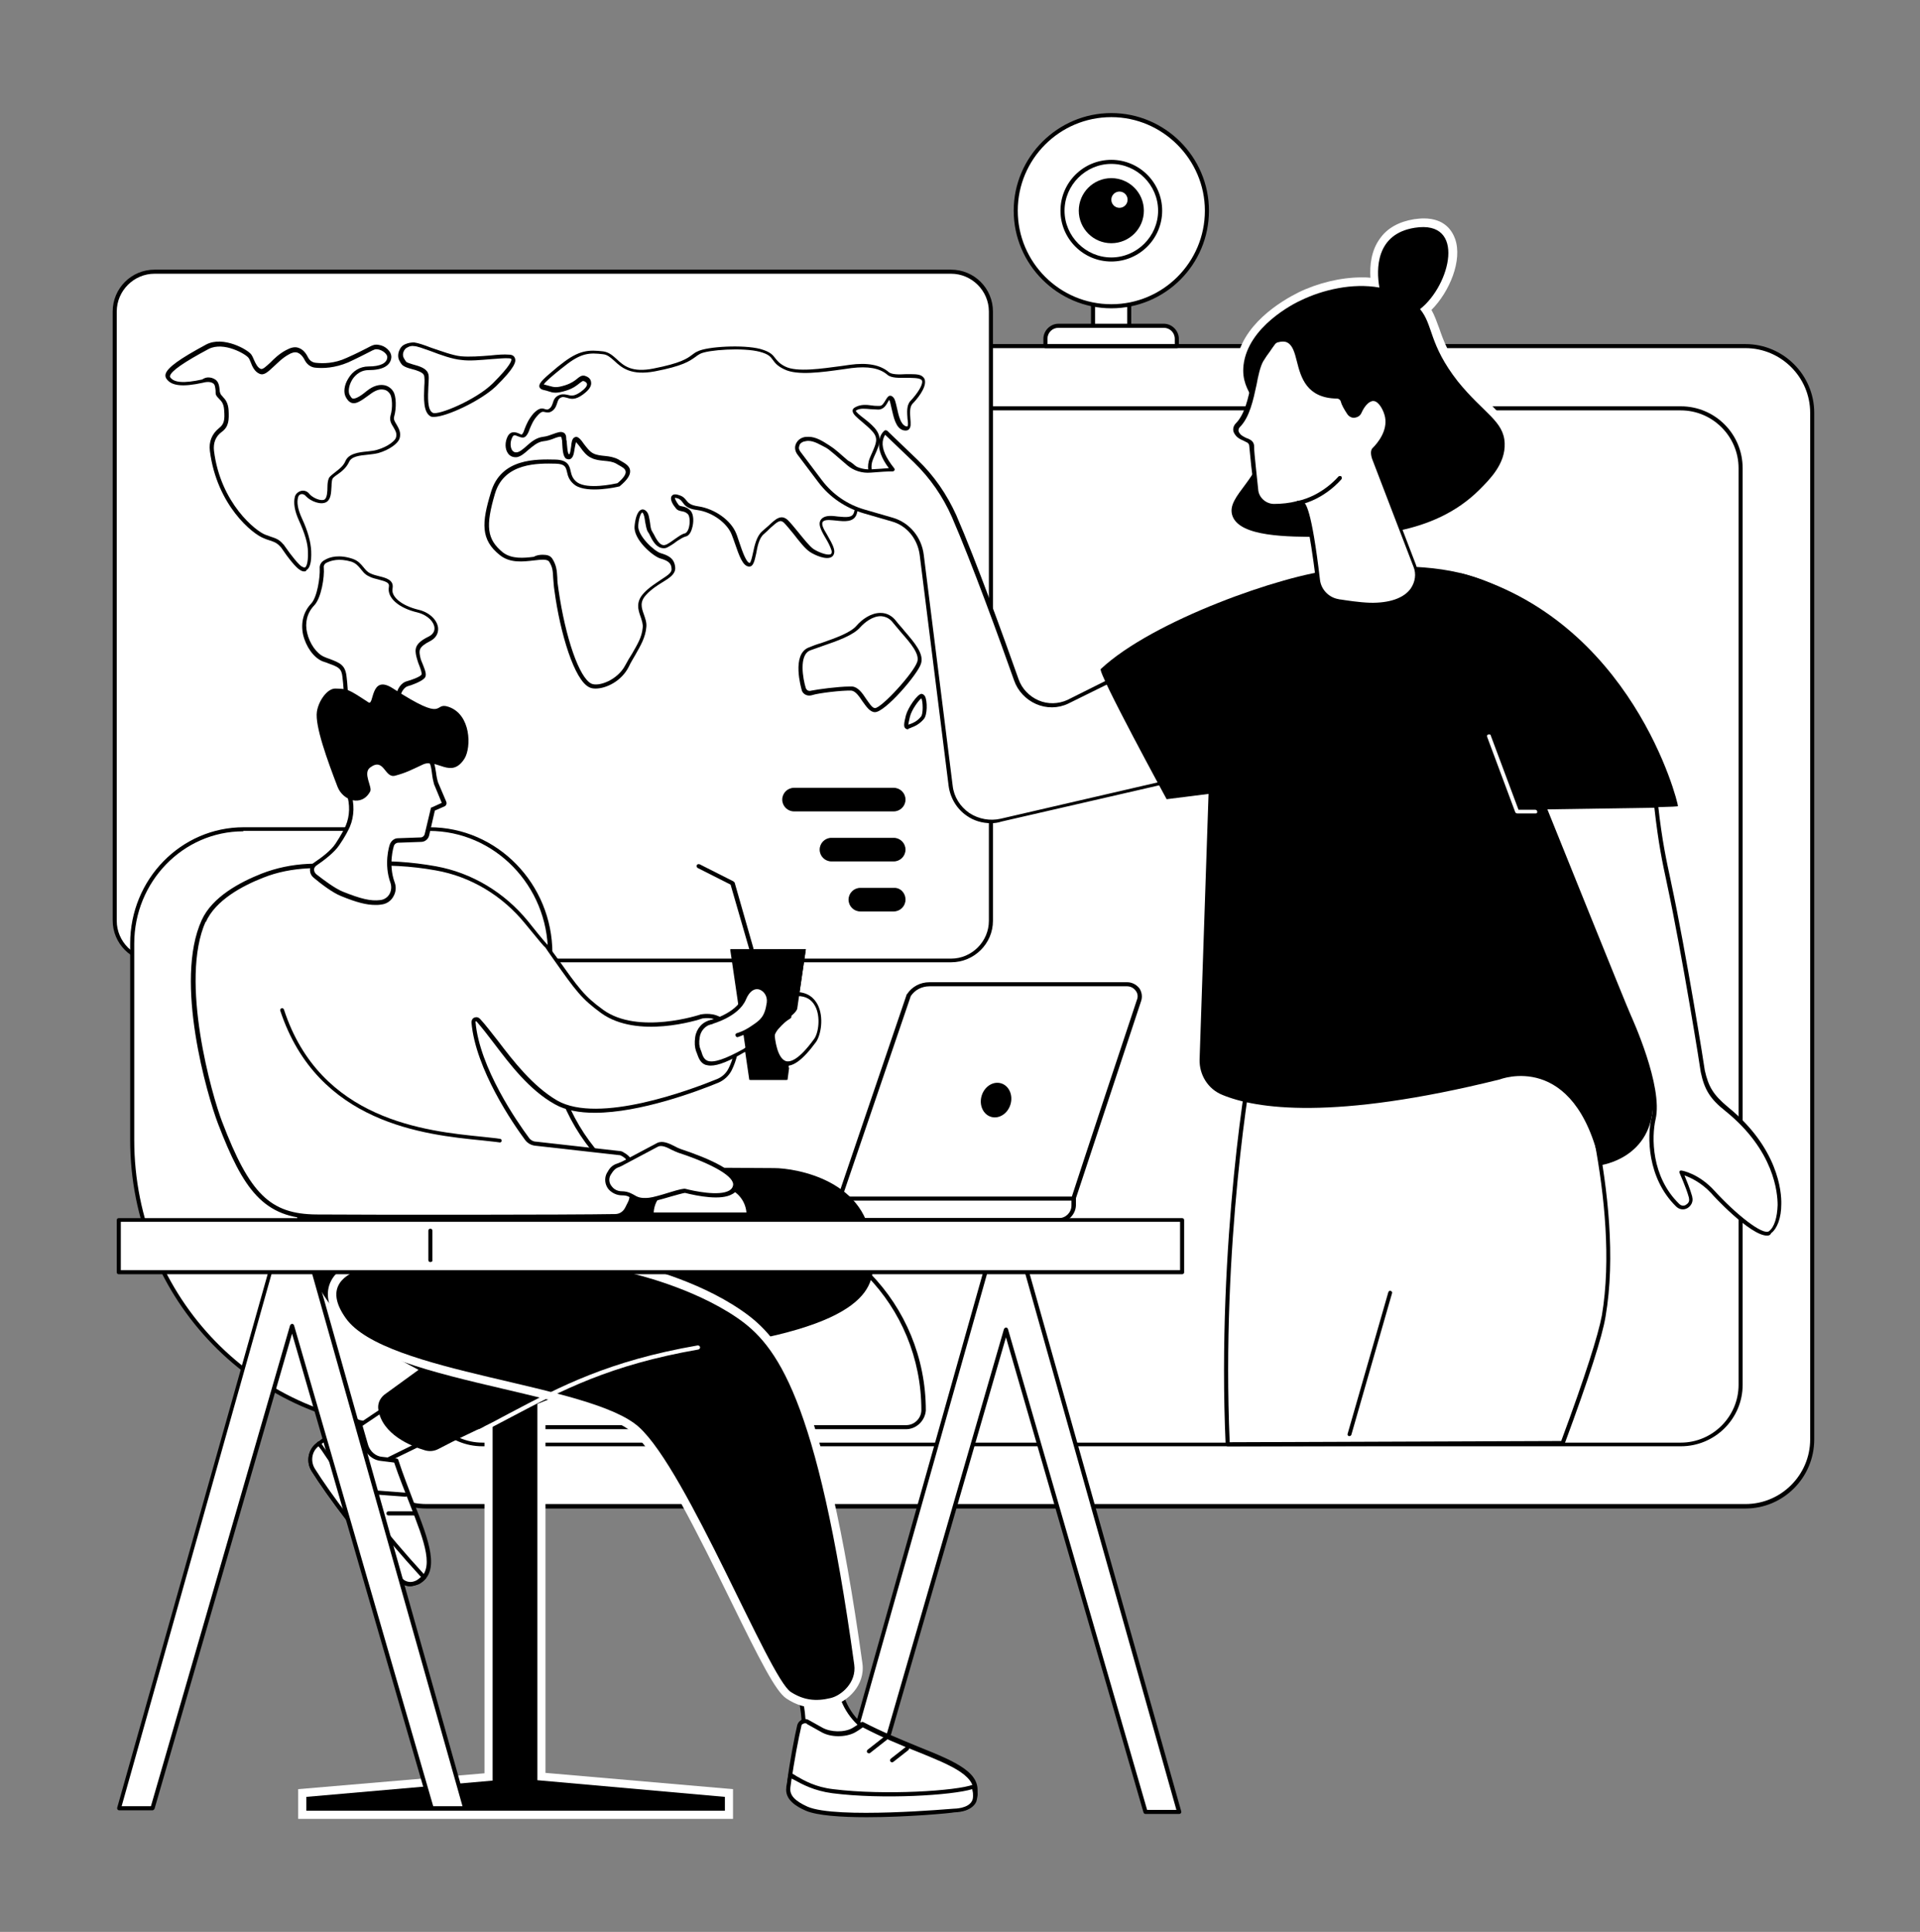 <svg xmlns="http://www.w3.org/2000/svg" xmlns:xlink="http://www.w3.org/1999/xlink" id="Layer_1" x="0px" y="0px" viewBox="0 0 472 475" style="enable-background:new 0 0 472 475;" xml:space="preserve"><rect x="0" y="0" width="472" height="475" fill="#808080" stroke="none"/><style type="text/css">	.st0{fill:#FFFFFF;}</style><g>	<g>		<g>			<path class="st0" d="M429.1,370.4H104.8c-9.1,0-16.4-7.4-16.4-16.4V101.5c0-9.1,7.4-16.4,16.4-16.4h324.3    c9.1,0,16.4,7.4,16.4,16.4v252.4C445.5,363,438.1,370.4,429.1,370.4z"></path>			<path d="M429.1,370.9H104.8c-9.3,0-16.9-7.6-16.9-16.9V101.5c0-9.3,7.6-16.9,16.9-16.9h324.3c9.3,0,16.9,7.6,16.9,16.9v252.4    C446,363.3,438.4,370.9,429.1,370.9z M104.8,85.6c-8.8,0-15.9,7.2-15.9,15.9v252.4c0,8.8,7.2,15.9,15.9,15.9h324.3    c8.8,0,15.9-7.2,15.9-15.9V101.5c0-8.8-7.2-15.9-15.9-15.9H104.8z"></path>		</g>		<path d="M413.2,355.6H118.6c-8.4,0-15.2-6.8-15.2-15.2V115.1c0-8.4,6.8-15.2,15.2-15.2h294.6c8.4,0,15.2,6.8,15.2,15.2v225.4   C428.4,348.8,421.6,355.6,413.2,355.6z M118.6,100.9c-7.8,0-14.2,6.4-14.2,14.2v225.4c0,7.8,6.4,14.2,14.2,14.2h294.6   c7.8,0,14.2-6.4,14.2-14.2V115.1c0-7.8-6.4-14.2-14.2-14.2H118.6z"></path>	</g>	<g>		<g>			<path class="st0" d="M233.8,236.1H38c-5.4,0-9.8-4.4-9.8-9.8V76.6c0-5.4,4.4-9.8,9.8-9.8h195.8c5.4,0,9.8,4.4,9.8,9.8v149.8    C243.6,231.8,239.2,236.1,233.8,236.1z"></path>			<path d="M233.8,236.6H38c-5.7,0-10.3-4.6-10.3-10.3V76.6c0-5.7,4.6-10.3,10.3-10.3h195.8c5.7,0,10.3,4.6,10.3,10.3v149.8    C244.1,232,239.5,236.6,233.8,236.6z M38,67.3c-5.1,0-9.3,4.2-9.3,9.3v149.8c0,5.1,4.2,9.3,9.3,9.3h195.8c5.1,0,9.3-4.2,9.3-9.3    V76.6c0-5.1-4.2-9.3-9.3-9.3H38z"></path>		</g>		<g>			<g>				<path d="M222.6,221.2c0,1.6-1.3,2.9-2.9,2.9h-8.2c-1.6,0-2.9-1.3-2.9-2.9c0-1.6,1.3-2.9,2.9-2.9h8.2     C221.3,218.2,222.6,219.5,222.6,221.2z"></path>				<path d="M222.6,208.9c0,1.6-1.3,2.9-2.9,2.9h-15.3c-1.6,0-2.9-1.3-2.9-2.9c0-1.6,1.3-2.9,2.9-2.9h15.3     C221.3,206,222.6,207.3,222.6,208.9z"></path>				<path d="M222.6,196.6c0,1.6-1.3,2.9-2.9,2.9h-24.5c-1.6,0-2.9-1.3-2.9-2.9s1.3-2.9,2.9-2.9h24.5     C221.3,193.7,222.6,195,222.6,196.6z"></path>			</g>		</g>		<g>			<path d="M93.1,194.1c-0.8,0-1.6-0.5-2.1-0.9c-1.3-1.2-3.6-6.1-4.7-9.1c-0.9-2.3-1.4-9.5-1.8-14.2c-0.1-1.4-0.2-2.6-0.3-3.3    c-0.2-2.3-1-2.6-3.5-3.5c-0.4-0.2-0.9-0.3-1.4-0.5c-2.2-0.9-4.1-3.6-4.8-6.6c-0.6-2.9,0.1-5.6,2-7.6c1.5-1.6,2.2-6.5,2.1-8.6    c-0.1-0.9,0.4-1.7,1.2-2.1c1.3-0.8,3.6-1.4,6.9-0.3c1.4,0.5,2,1.3,2.6,2c0.5,0.6,0.9,1.2,1.8,1.6c0.6,0.3,1.4,0.5,2.2,0.7    c1.6,0.4,3.6,0.9,3.2,3c-0.4,2,2.2,4.2,6.3,5.2c2.7,0.6,4.7,2.5,4.9,4.5c0.1,1.4-0.6,2.5-1.9,3.2c-3,1.5-2.8,2.4-2.5,3.9    c0.1,0.6,0.4,1.3,0.7,2c0.5,1.3,1,2.5,0.4,3.2c-0.8,0.9-3.3,1.8-4.1,2c-0.8,0.2-1.8,1.3-2,3.2c-0.2,2.2-3.4,7.8-5.3,10.3    c-1.6,2-0.9,3.6,0.7,7.1l0.4,0.9c0.8,1.9,0.8,3.2,0,3.8C93.7,194,93.4,194.1,93.1,194.1z M80.2,138.4c-0.4,0.2-0.7,0.7-0.6,1.2    c0.2,2.2-0.6,7.5-2.4,9.3c-1.7,1.8-2.3,4.2-1.7,6.7c0.6,2.6,2.3,5.1,4.2,5.9c0.5,0.2,0.9,0.4,1.3,0.5c2.6,1,3.9,1.5,4.2,4.4    c0.1,0.7,0.2,1.9,0.3,3.4c0.4,4.4,1,11.8,1.8,14c1.2,3.1,3.4,7.7,4.5,8.7c0.6,0.6,1.4,0.8,1.7,0.6c0.2-0.1,0.3-0.8-0.4-2.6    l-0.4-0.9c-1.6-3.7-2.4-5.7-0.5-8.2c2-2.5,4.9-7.9,5.1-9.8c0.2-2.4,1.5-3.8,2.7-4.1c1.1-0.3,3.1-1,3.6-1.6    c0.2-0.3-0.2-1.4-0.5-2.2c-0.3-0.7-0.5-1.4-0.7-2.1c-0.5-2-0.5-3.4,3-5.1c1-0.5,1.5-1.3,1.4-2.2c-0.1-1.3-1.5-3-4.1-3.7    c-4.8-1.1-7.6-3.7-7.1-6.3c0.2-1-0.6-1.3-2.5-1.8c-0.8-0.2-1.7-0.4-2.4-0.8c-1.1-0.5-1.6-1.3-2.1-1.9c-0.6-0.7-1.1-1.3-2.2-1.7    C83.3,137.2,81.4,137.8,80.2,138.4z"></path>			<path d="M74.8,140.5c-0.3,0-0.7-0.1-1.1-0.4c-0.9-0.5-2.8-2.8-4.6-5.5c0,0-0.1-0.1-0.1-0.1c-0.9-1-1.4-1.2-2.9-1.7    c-0.3-0.1-0.7-0.2-1.1-0.4c-2.9-1-11.7-8.2-13.4-21.5c-0.3-2.3,0.5-4.2,2.2-5.6c1.3-1,1.5-2,1.3-4.5c-0.1-1.5-0.6-2.1-1.2-2.7    c-0.3-0.3-0.6-0.6-0.8-1C53,96.9,53,96.4,53,96c-0.1-0.7-0.1-1.5-0.7-1.8c-0.5-0.3-1.3-0.4-2.4-0.1c-5,1.1-7.8,0.8-9-1    c-0.2-0.3-0.3-0.7-0.2-1.1c0.4-1.6,3.5-3.8,10-7.3c4.2-2.2,10.3,1.3,11.1,2.5c0.2,0.3,0.4,0.7,0.6,1.2c0.4,0.9,0.9,2,1.7,2.3    c0.5,0.2,1.3-0.6,2.3-1.5c1-1,2.2-2.2,3.9-3.1c1.1-0.6,2.1-0.9,3-0.6c1.3,0.4,2,1.5,2.5,2.5c0.4,0.7,1,1.1,1.8,1.2    c1.8,0.2,4.6,0.2,7.6-1.2c2.5-1.1,4-1.9,5-2.4c1.3-0.7,1.9-1,2.9-0.8c1.6,0.2,3.2,1.6,3.1,3.1c-0.2,2-2.1,3.1-5.6,3.1    c-2.4,0-3.7,1.8-4.1,2.5c-0.8,1.4-0.9,2.8-0.6,3.5c0.4,0.7,0.6,1,0.9,1c0.7,0.1,2.1-0.8,3.4-1.9c1.5-1.2,2.9-1.6,4.2-1.4    c1.3,0.2,2.1,1.2,2.3,1.6c0.7,1.1,0.8,4,0.2,6.1c0,0,0,0,0,0c-0.2,0.7,0.1,1.2,0.6,2c0.5,0.9,1.2,2,0.7,3.5    c-0.4,1.1-2.4,2.7-5.2,3.5c-0.8,0.2-1.7,0.3-2.6,0.4c-2,0.2-4,0.4-4.6,1.8c-0.7,1.5-1.9,2.4-2.9,3.1c-0.6,0.4-1.1,0.8-1.2,1.1    c-0.1,0.3-0.2,1-0.2,1.7c-0.1,1.5-0.1,3.2-1.2,3.9c-1.4,0.9-4-0.2-5.1-1.4c-0.3-0.4-0.8-0.6-1.2-0.5c-0.3,0.1-0.6,0.3-0.7,0.7    c-0.4,1.3-0.1,3,0.9,5.2c1.5,3.2,2.2,5.9,2.3,8.1c0.1,2.7-0.3,4.2-1.2,4.7C75.3,140.4,75.1,140.5,74.8,140.5z M51.2,92.8    c0.7,0,1.2,0.2,1.7,0.5c0.9,0.6,1,1.7,1.1,2.6c0,0.4,0.1,0.7,0.2,0.9c0.1,0.3,0.4,0.5,0.6,0.8c0.6,0.6,1.3,1.5,1.4,3.3    c0.1,2.3,0.1,4-1.7,5.3c-1.5,1.1-2.1,2.7-1.9,4.6c1.6,13,10.4,19.9,12.7,20.7c0.4,0.1,0.8,0.3,1.1,0.4c1.5,0.5,2.2,0.7,3.3,2    c0.1,0,0.1,0.1,0.1,0.1c2,2.9,3.7,4.9,4.4,5.3c0.4,0.2,0.6,0.3,0.8,0.2c0.2-0.1,0.8-0.8,0.7-3.8c0-2.1-0.8-4.6-2.2-7.7    c-1.1-2.4-1.4-4.4-1-5.9c0.2-0.7,0.8-1.2,1.5-1.4c0.8-0.2,1.6,0.1,2.1,0.8c0.9,1,2.9,1.8,3.7,1.3c0.6-0.4,0.7-1.9,0.7-3.1    c0-0.8,0.1-1.5,0.3-2c0.2-0.6,0.9-1,1.6-1.6c0.9-0.7,2-1.5,2.5-2.7c0.8-1.9,3.3-2.2,5.4-2.4c0.9-0.1,1.8-0.2,2.4-0.4    c2.8-0.8,4.4-2.3,4.6-2.9c0.4-1.1-0.1-1.8-0.6-2.7c-0.5-0.8-1-1.6-0.7-2.8c0.6-2,0.4-4.5-0.1-5.3c-0.2-0.3-0.7-1-1.6-1.1    c-1-0.2-2.1,0.2-3.4,1.2c-2.3,1.7-3.3,2.3-4.3,2.1c-0.8-0.2-1.3-0.9-1.6-1.5c-0.6-1.1-0.4-2.9,0.6-4.5c1.1-1.9,2.9-3,5-3    c2.9,0,4.5-0.8,4.6-2.2c0.1-0.8-1.1-1.8-2.3-2c-0.6-0.1-0.9,0-2.2,0.7c-1,0.5-2.5,1.3-5.1,2.5c-3.3,1.4-6.2,1.5-8.1,1.3    c-1.1-0.1-2-0.8-2.5-1.7c-0.4-0.8-1-1.7-1.9-2c-0.6-0.2-1.4,0-2.2,0.5c-1.6,0.9-2.7,2.1-3.7,3c-1.3,1.2-2.3,2.2-3.4,1.7    c-1.2-0.5-1.8-1.8-2.2-2.9c-0.2-0.4-0.3-0.8-0.5-1c-0.6-0.9-6.1-4.1-9.8-2.2c-6,3.2-9.2,5.4-9.5,6.6c0,0.2,0,0.2,0,0.3    c0.9,1.4,3.4,1.6,7.9,0.6C50.3,92.9,50.8,92.8,51.2,92.8z M96.6,102.3L96.6,102.3L96.6,102.3z"></path>			<path d="M106.7,102.5c-0.3,0-0.6,0-0.8-0.1c-1.9-1-1.7-4.5-1.6-7.3c0.1-1.2,0.1-2.5-0.1-2.9c-0.3-0.7-1.9-1.2-3.1-1.5    c-0.8-0.2-1.6-0.5-2-0.8c-0.3-0.2-0.6-0.6-0.9-1.2c-0.4-0.7-0.4-1.6-0.1-2.4c0.3-0.8,0.8-1.4,1.6-1.7c0.7-0.3,1.4-0.4,2.1-0.4    c0.9,0.1,2.4,0.6,4.2,1.3c2.4,0.8,5.3,1.9,7.3,2.1c2.1,0.2,4.8,0,7.3-0.2c1.8-0.2,3.4-0.3,4.5-0.2c0.8,0,1.3,0.3,1.5,0.9    c0.3,0.8,0,2.3-4.7,6.9C118.1,98.6,109.7,102.5,106.7,102.5z M100.2,85.4c-0.5,0.2-0.8,0.6-1,1.1c-0.2,0.5-0.2,1.1,0.1,1.6    c0.3,0.5,0.5,0.8,0.6,0.9c0.3,0.2,1,0.4,1.6,0.6c1.5,0.4,3.2,0.9,3.7,2.1c0.3,0.6,0.2,1.7,0.1,3.4c-0.1,2.4-0.3,5.7,1.1,6.4    c1.3,0.7,10.7-3.2,14.8-7.3c4.4-4.4,4.6-5.6,4.5-5.9c0-0.1-0.3-0.2-0.6-0.2c-1-0.1-2.6,0.1-4.3,0.2c-2.5,0.2-5.3,0.5-7.4,0.2    c-2.2-0.2-5-1.2-7.6-2.2c-1.7-0.6-3.3-1.2-4-1.2C101.3,85,100.7,85.1,100.2,85.4z"></path>			<path d="M223.1,179.3c-0.2,0-0.4-0.1-0.5-0.2c-0.5-0.4-0.4-1.2,0.1-3.2c0.5-1.9,2.8-5.2,3.8-5.3c0.2,0,0.6,0.1,0.9,0.6    c0.6,1.2,0.6,4.6-0.3,5.6c-1.1,1.3-2.3,1.8-3.1,2.1c-0.2,0.1-0.4,0.2-0.6,0.2C223.4,179.3,223.2,179.3,223.1,179.3z M226.5,171.7    c-0.6,0.4-2.4,2.8-2.8,4.5c-0.3,1.2-0.4,1.8-0.4,2c0.1-0.1,0.3-0.1,0.5-0.2c0.8-0.3,1.7-0.7,2.6-1.8    C227,175.6,226.9,172.4,226.5,171.7z"></path>			<path d="M146.4,169.3c-0.6,0-1.1-0.1-1.5-0.3c-3.7-1.7-7.2-13.3-8.6-23.8c-0.2-1.2-0.2-2.2-0.3-3c-0.1-1.7-0.1-2.7-1-4.1    c-0.5-0.7-2-0.5-3.8-0.3c-2.6,0.3-5.8,0.7-8.3-1.3c-4.8-3.8-4.5-8-2.2-15.5c2.5-8.4,11.2-8.1,15.9-8c3,0.1,3.4,1.5,3.7,2.9    c0.2,0.9,0.5,1.9,1.6,2.7c2.6,1.8,9,0.4,9.9,0.2c1.8-1.5,2.1-2.4,2-2.9c-0.1-0.7-0.9-1.1-1.8-1.6c-0.2-0.1-0.3-0.2-0.5-0.3    c-0.9-0.5-1.9-0.6-3-0.7c-1-0.1-2.1-0.2-3.1-0.7c-1.2-0.5-2.1-1.7-2.8-2.7c-0.3-0.4-0.8-1-1-1.2c-0.1,0.3-0.2,1-0.3,1.4    c-0.2,1.2-0.3,2.5-1.2,2.8c-0.3,0.1-0.6,0-0.9-0.1c-0.8-0.5-0.9-2.2-1-4.1c0-0.2,0-0.5-0.1-0.7c0-0.3-0.1-0.5-0.2-0.6    c-0.2-0.1-1,0.1-1.7,0.4c-0.7,0.3-1.7,0.6-2.7,0.7c-1.4,0.2-2.5,1.2-3.6,2.1c-0.9,0.8-1.8,1.6-2.8,1.8c-0.9,0.1-1.7-0.2-2.2-0.9    c-0.8-1.1-0.8-2.8-0.1-4.2c0.8-1.5,2.1-1,2.8-0.7c0.6,0.3,0.7,0.3,0.8,0.1c0.3-0.3,0.4-0.8,0.6-1.3c0.4-1,0.9-2.3,2.2-3.8    c1.3-1.3,2-1.3,2.8-1c0.4,0.1,0.6,0.2,1-0.1c0.6-0.4,0.7-0.9,0.9-1.4c0.2-0.7,0.5-1.6,1.7-2c0.8-0.3,1.5-0.1,2,0    c0.8,0.2,1.5,0.4,3.1-0.7c1.1-0.8,1.7-1.5,1.6-2c-0.1-0.4-0.5-0.6-0.8-0.7c-0.3-0.1-0.4,0.1-1,0.5c-0.6,0.5-1.6,1.3-3.2,1.8    c-2.5,0.8-3.3,0.6-4.5,0.2c-0.3-0.1-0.6-0.2-1.1-0.3c-0.6-0.1-1-0.4-1.1-0.8c-0.2-1,1.3-2.2,4.5-4.9l0.9-0.7    c4.4-3.5,6.8-3.5,10.3-3.1c1.4,0.2,2.3,1,3.3,1.9c1.7,1.6,3.7,3.4,9.1,2.3c6.6-1.3,8.2-2.4,9.5-3.4c0.4-0.3,0.8-0.6,1.3-0.8    c2.3-1.2,11.2-1.7,15.4-0.6c2.5,0.7,3.1,1.5,3.7,2.3c0.5,0.6,1,1.3,2.4,2c2.9,1.5,9.2,0.5,13.8-0.1c0.7-0.1,1.4-0.2,2.1-0.3    c4.3-0.6,7.5,0,9.6,1.8c0.7,0.6,2.5,0.6,4.1,0.5c1.7,0,3.3-0.1,4.1,0.5c0.4,0.3,0.7,0.7,0.7,1.2c0.2,1.9-2.1,4.6-3.1,5.6    c-0.7,0.8-0.6,2.3-0.5,3.6c0.1,1.2,0.2,2.2-0.4,2.7c-0.3,0.3-0.8,0.3-1.3,0.2c-1.9-0.5-2.4-3.2-2.9-5.3c-0.2-0.9-0.4-1.9-0.6-2.2    c-0.1,0.1-0.2,0.4-0.3,0.5c-0.4,0.7-1,1.9-2.4,1.9c-0.6,0-1.3-0.1-1.9-0.1c-1.3-0.1-2.5-0.3-3.5,0.3c-0.1,0.1-0.1,0.1-0.1,0.1    c0,0.3,1.1,1.2,1.9,1.8c0.9,0.7,1.9,1.5,2.7,2.4c2,2.3,1.2,4.1,0.2,6.4c-0.2,0.4-0.4,0.9-0.6,1.4c-0.7,1.7-0.2,3.1,0.1,4.1    c0.2,0.7,0.4,1.2,0.1,1.6c-0.1,0.2-0.3,0.3-0.7,0.4c-0.9,0.1-1.9-0.9-3.5-2.5c-0.8-0.9-1.7-1.7-2.4-2.2c-0.3-0.2-0.6-0.3-0.7-0.1    c-0.4,0.4-0.3,1.9,0.7,3c1.9,2.2,3.4,6.1,2.4,9.1c-0.7,2.1-3.1,1.8-5,1.6c-1.2-0.1-2.4-0.3-3.1,0.1c-0.8,0.5-0.2,1.7,0.9,3.5    c0.6,1.1,1.3,2.2,1.6,3.3c0.3,1.1-0.1,1.7-0.5,2c-1.3,0.9-4.2-0.4-5.4-1.2c-1.2-0.8-2.6-2.6-4-4.4c-0.9-1.1-1.8-2.2-2.4-2.8    c-0.9-0.8-1.5-0.3-3.3,1.3c-0.5,0.5-1,1-1.6,1.5c-1.2,1-1.6,3.1-1.9,4.8c-0.4,1.8-0.7,3.3-1.8,3.2c-1.5-0.1-2.4-2.7-3.4-5.6    c-0.3-0.8-0.5-1.5-0.8-2.2c-1.1-2.9-4.8-5.6-8.5-6.1c-2.5-0.3-3.1-1.2-3.6-1.9c-0.3-0.4-0.6-0.8-1.3-1c-0.4-0.1-0.5-0.1-0.6-0.1    c0,0.2,0.3,0.9,0.9,1.7c0.2,0.3,0.5,0.3,0.9,0.4c0.6,0.1,1.3,0.3,2,1c0.9,0.9,0.9,3,0.4,4.5c-0.3,1.1-0.9,1.8-1.5,1.9    c-0.7,0.2-1.3,0.6-2.1,1.1c-0.5,0.4-1.2,0.9-2.1,1.4c-0.6,0.4-1.2,0.5-1.9,0.3c-1.4-0.4-2.2-2-2.8-3.2c-0.1-0.3-0.3-0.5-0.4-0.7    c-0.4-0.6-0.5-1.6-0.7-2.5c-0.1-0.9-0.3-1.9-0.6-2.2c-0.1-0.1-0.1-0.1-0.1-0.1c-0.2,0-0.8,0.9-1,3.2c-0.2,2.5,3.9,6.3,5.5,6.8    c1.6,0.5,3.5,1.1,3.6,3.7c0,1.5-1.4,2.4-3.2,3.5c-1.3,0.8-2.7,1.7-3.9,3c-1.7,1.8-1.2,3.2-0.6,4.9c0.3,0.9,0.7,1.9,0.6,3    c-0.2,2.6-1.4,4.6-2.7,6.9c-0.5,0.9-1.1,1.8-1.6,2.9C152.8,167.5,149,169.3,146.4,169.3z M133.4,136.4c1.1,0,1.9,0.2,2.4,1    c1,1.6,1.1,2.9,1.2,4.6c0,0.8,0.1,1.8,0.3,3c1.7,11.8,5.1,21.7,8.1,23.1c1.8,0.8,6.4-0.9,8.3-4.5c0.6-1.1,1.1-2,1.7-2.9    c1.3-2.3,2.4-4,2.6-6.4c0.1-0.8-0.2-1.7-0.5-2.6c-0.6-1.7-1.3-3.7,0.8-5.9c1.3-1.4,2.8-2.3,4.1-3.2c1.5-1,2.7-1.7,2.7-2.6    c0-1.7-1.1-2.2-2.8-2.7c-1.9-0.6-6.6-4.7-6.3-7.9c0.1-1.3,0.5-3.7,1.7-4.1c0.2-0.1,0.7-0.1,1.2,0.4c0.6,0.6,0.7,1.7,0.9,2.8    c0.1,0.8,0.2,1.7,0.5,2.1c0.1,0.2,0.2,0.4,0.4,0.7c0.5,1,1.3,2.5,2.2,2.7c0.3,0.1,0.7,0,1.1-0.2c0.9-0.5,1.5-1,2.1-1.4    c0.9-0.6,1.5-1.1,2.4-1.3c0.2-0.1,0.6-0.5,0.8-1.2c0.4-1.3,0.3-3-0.2-3.5c-0.5-0.5-1-0.6-1.5-0.7c-0.5-0.1-1.1-0.2-1.5-0.8    c-0.6-0.7-1.5-2.1-1-2.9c0.4-0.7,1.4-0.4,1.7-0.3c1.1,0.3,1.5,0.8,1.9,1.3c0.5,0.6,0.9,1.2,3,1.5c4,0.6,8,3.4,9.3,6.7    c0.3,0.7,0.5,1.5,0.8,2.3c0.7,2.1,1.7,4.9,2.5,4.9c0.3-0.1,0.6-1.5,0.8-2.4c0.4-1.9,0.9-4.2,2.3-5.4c0.6-0.5,1.1-1,1.6-1.4    c1.6-1.5,3-2.9,4.7-1.3c0.7,0.7,1.6,1.8,2.5,2.9c1.3,1.6,2.8,3.5,3.8,4.2c1.4,0.9,3.7,1.7,4.3,1.2c0.2-0.2,0.2-0.6,0.1-0.9    c-0.3-1-0.9-2.1-1.5-3.1c-1.1-1.9-2.2-3.8-0.6-4.9c0.9-0.6,2.3-0.5,3.7-0.3c2.1,0.2,3.5,0.3,3.9-0.9c1-2.7-0.7-6.4-2.2-8.1    c-1.3-1.5-1.4-3.5-0.7-4.3c0.5-0.6,1.3-0.6,2.1-0.1c0.8,0.5,1.7,1.4,2.5,2.3c0.8,0.8,2,2.1,2.5,2.2c0-0.2-0.1-0.4-0.2-0.6    c-0.3-1-0.9-2.8-0.1-4.8c0.2-0.5,0.4-1,0.6-1.4c1-2.3,1.6-3.6,0-5.3c-0.7-0.8-1.7-1.6-2.5-2.3c-1.3-1.1-2.3-1.9-2.3-2.7    c0-0.3,0.1-0.6,0.7-0.9c1.3-0.7,2.7-0.6,4.1-0.4c0.6,0.1,1.2,0.1,1.8,0.1c0.7,0,1-0.6,1.5-1.4c0.3-0.5,0.6-1,1-1.1    c0.3,0,0.5,0,0.8,0.3c0.5,0.4,0.7,1.4,1,2.7c0.4,1.8,0.9,4.1,2.2,4.5c0.3,0.1,0.4,0,0.4,0c0.2-0.2,0.1-1.2,0-1.8    c-0.1-1.5-0.3-3.3,0.7-4.4c1.8-1.9,3-3.9,2.9-4.8c0-0.2-0.1-0.4-0.3-0.5c-0.6-0.4-2.1-0.4-3.5-0.4c-1.9,0-3.8,0.1-4.8-0.8    c-1.9-1.6-4.7-2.1-8.8-1.6c-0.6,0.1-1.3,0.2-2.1,0.3c-5,0.7-11.2,1.6-14.4,0c-1.7-0.8-2.3-1.6-2.8-2.3c-0.6-0.8-1-1.4-3.2-2    c-4.1-1.1-12.8-0.5-14.7,0.5c-0.4,0.2-0.8,0.5-1.2,0.8c-1.4,1-3.1,2.2-9.9,3.5c-5.9,1.1-8.2-0.9-10-2.6c-0.9-0.8-1.7-1.5-2.7-1.6    c-3.3-0.4-5.4-0.4-9.5,2.9l-0.9,0.7c-2,1.6-4,3.3-4.2,3.8c0,0,0.1,0.1,0.3,0.1c0.4,0.1,0.8,0.2,1.1,0.3c1.1,0.3,1.7,0.5,3.9-0.2    c1.5-0.5,2.3-1.1,2.9-1.6c0.6-0.5,1.1-0.9,1.9-0.7c0.6,0.2,1.4,0.6,1.5,1.5c0.2,1-0.5,2-2,3.1c-1.9,1.4-3,1.1-3.9,0.8    c-0.5-0.1-0.9-0.3-1.4-0.1c-0.7,0.3-0.8,0.7-1,1.3c-0.2,0.6-0.4,1.4-1.2,2c-0.8,0.6-1.4,0.4-1.9,0.3c-0.4-0.1-0.8-0.2-1.7,0.8    c-1.2,1.3-1.6,2.5-2,3.4c-0.2,0.6-0.4,1.1-0.8,1.6c-0.6,0.8-1.4,0.4-2,0.2c-0.9-0.4-1.2-0.4-1.5,0.3c-0.5,1-0.5,2.3,0,3.1    c0.3,0.4,0.7,0.6,1.2,0.5c0.7-0.1,1.5-0.8,2.3-1.5c1.1-1,2.4-2.1,4.1-2.3c0.9-0.1,1.7-0.4,2.5-0.7c1.1-0.4,1.9-0.7,2.6-0.3    c0.4,0.2,0.6,0.7,0.6,1.3c0,0.2,0,0.5,0.1,0.7c0.1,1.1,0.2,3.2,0.6,3.3c0.3-0.1,0.4-1.4,0.5-1.9c0.1-1,0.2-1.8,0.7-2.2    c0.2-0.1,0.4-0.2,0.6-0.2c0.6,0.1,1.2,0.8,1.8,1.7c0.7,0.9,1.5,2,2.4,2.4c0.8,0.4,1.8,0.5,2.8,0.6c1.1,0.1,2.3,0.3,3.4,0.9    c0.1,0.1,0.3,0.2,0.5,0.3c1,0.6,2.2,1.2,2.3,2.4c0.1,1.1-0.7,2.3-2.5,3.8c-0.1,0.1-0.1,0.1-0.2,0.1c-0.3,0.1-7.7,1.8-10.8-0.3    c-1.4-1-1.8-2.2-2-3.2c-0.3-1.3-0.5-2-2.7-2.1c-4.4-0.1-12.7-0.3-15,7.3c-2.4,8.1-2,11.3,1.9,14.5c2.2,1.7,5.2,1.4,7.6,1.1    C131.9,136.5,132.7,136.4,133.4,136.4z M152,119L152,119L152,119z"></path>			<path d="M215.1,175.1c-1.2,0-2.1-1.3-3.1-2.7c-0.8-1.2-1.7-2.5-2.7-2.6c-2.2-0.1-8.1,0.6-9.6,1.1c-1.7,0.5-2.5-0.7-2.6-1.2    c0,0,0,0,0,0c-0.1-0.4-2.6-8.8,1.7-10.5c1-0.4,2-0.8,3.1-1.1c3.4-1.2,7.2-2.5,8.7-4.3c1.3-1.5,3.5-3.1,5.8-3.1c0,0,0.1,0,0.1,0    c1.5,0,2.8,0.7,3.8,2c0.6,0.8,1.4,1.6,2.1,2.5c2.5,2.9,4.8,5.6,4,8C225.6,165.8,217.6,175.1,215.1,175.1    C215.2,175.1,215.2,175.1,215.1,175.1z M208.8,168.8c0.3,0,0.5,0,0.7,0c1.4,0.1,2.5,1.6,3.4,3c0.8,1.1,1.5,2.3,2.2,2.3    c0,0,0,0,0,0c1.6,0,9.5-8.6,10.4-11.4c0.6-1.9-1.6-4.5-3.8-7c-0.7-0.8-1.4-1.7-2.1-2.5c-0.8-1.1-1.8-1.6-3-1.7c0,0-0.1,0-0.1,0    c-2,0-3.9,1.5-5,2.7c-1.7,2-5.7,3.4-9.2,4.6c-1.1,0.4-2.2,0.8-3.1,1.1c-2.9,1.1-1.8,7.1-1.1,9.3c0.1,0.2,0.4,0.9,1.4,0.6    C200.9,169.5,206.1,168.8,208.8,168.8z"></path>		</g>	</g>	<g>		<g>			<rect x="268.7" y="73" class="st0" width="8.9" height="9.8"></rect>			<path d="M277.6,83.3h-8.9c-0.3,0-0.5-0.2-0.5-0.5V73c0-0.3,0.2-0.5,0.5-0.5h8.9c0.3,0,0.5,0.2,0.5,0.5v9.8    C278.1,83.1,277.9,83.3,277.6,83.3z M269.2,82.3h7.9v-8.8h-7.9V82.3z"></path>		</g>		<g>			<g>				<circle class="st0" cx="273.2" cy="51.8" r="23.5"></circle>				<path d="M273.2,75.8c-13.2,0-24-10.8-24-24c0-13.2,10.8-24,24-24c13.2,0,24,10.8,24,24C297.2,65.1,286.4,75.8,273.2,75.8z      M273.2,28.8c-12.7,0-23,10.3-23,23c0,12.7,10.3,23,23,23c12.7,0,23-10.3,23-23C296.2,39.2,285.8,28.8,273.2,28.8z"></path>			</g>			<g>				<circle class="st0" cx="273.2" cy="51.8" r="12"></circle>				<path d="M273.2,64.3c-6.9,0-12.5-5.6-12.5-12.5c0-6.9,5.6-12.5,12.5-12.5c6.9,0,12.5,5.6,12.5,12.5     C285.7,58.7,280.1,64.3,273.2,64.3z M273.2,40.3c-6.3,0-11.5,5.2-11.5,11.5c0,6.3,5.2,11.5,11.5,11.5c6.3,0,11.5-5.2,11.5-11.5     C284.7,45.5,279.5,40.3,273.2,40.3z"></path>			</g>			<circle cx="273.2" cy="51.8" r="8"></circle>			<circle class="st0" cx="275.2" cy="49.1" r="2"></circle>		</g>		<g>			<path class="st0" d="M289.3,85.1H257v-1.8c0-1.8,1.4-3.2,3.2-3.2h25.9c1.8,0,3.2,1.4,3.2,3.2V85.1z"></path>			<path d="M289.3,85.6H257c-0.3,0-0.5-0.2-0.5-0.5v-1.8c0-2,1.7-3.7,3.7-3.7h25.9c2,0,3.7,1.7,3.7,3.7v1.8    C289.8,85.4,289.6,85.6,289.3,85.6z M257.5,84.6h31.3v-1.3c0-1.5-1.2-2.7-2.7-2.7h-25.9c-1.5,0-2.7,1.2-2.7,2.7V84.6z"></path>		</g>	</g>	<g>		<g>			<g>				<path class="st0" d="M384.1,354.8c5.3-14.3,9.2-25.8,10.1-31.3c4.9-29.3-8-67.8-8-67.8l-31.3-2.5l-3.6,6.1l-43.2-0.7     c-0.7,1.3-8.6,46.3-6.3,96.5L384.1,354.8z"></path>				<path d="M301.8,355.6c-0.3,0-0.5-0.2-0.5-0.5c-2.2-49.1,5.5-95,6.4-96.7c0.1-0.2,0.3-0.3,0.5-0.3l42.9,0.7l3.4-5.8     c0.1-0.2,0.3-0.3,0.5-0.2l31.3,2.5c0.2,0,0.4,0.2,0.4,0.3c0.1,0.4,13,39,8,68.1c-0.8,4.9-4,14.9-10.1,31.4     c-0.1,0.2-0.3,0.3-0.5,0.3L301.8,355.6C301.8,355.6,301.8,355.6,301.8,355.6z M384.1,354.8L384.1,354.8L384.1,354.8z      M308.5,259.2c-1,4-8.3,47-6.2,95.4l81.5-0.3c6-16.2,9.1-26.1,10-30.9c4.6-27.4-6.7-63.5-7.9-67.3l-30.6-2.4l-3.4,5.8     c-0.1,0.2-0.3,0.2-0.4,0.2L308.5,259.2z"></path>			</g>			<path d="M331.7,353.1c0,0-0.1,0-0.1,0c-0.3-0.1-0.4-0.4-0.3-0.6l10-34.8c0.1-0.3,0.4-0.4,0.6-0.3c0.3,0.1,0.4,0.4,0.3,0.6    l-10,34.8C332.1,353,331.9,353.1,331.7,353.1z"></path>		</g>		<g>			<g>				<path class="st0" d="M224.9,113.4l-7.4-7.1c0,0-3.5,2.7,1.9,9.2c-1.5,0.1-3,0.1-5.4,0.3c-2,0.1-3.9-0.4-5.4-1.7     c-1.7-1.5-3.9-3.4-4.7-3.9c-1.4-0.9-3.3-2.3-5.2-2.3c-0.5,0-0.9,0.1-1.3,0.2c-1.4,0.4-1.9,2.1-1,3.3l5.2,6.9     c2.8,3.6,6.6,6.2,10.9,7.5l6.9,2c3.9,1.1,6.8,4.6,7.3,8.7l7.1,56.7c0.7,6,6.6,10,12.4,8.5l58.3-13.5l-2.3-35.4l-39.8,19.9     c-5,2.3-10.9-0.2-12.7-5.3c-3.9-11.1-10.5-29.2-15.3-40.2C232.1,121.9,228.9,117.3,224.9,113.4z"></path>				<path d="M243.6,202.4c-2.1,0-4.2-0.6-5.9-1.8c-2.5-1.7-4.1-4.4-4.5-7.4l-7.1-56.7c-0.5-4-3.2-7.3-6.9-8.3l-6.9-2     c-4.4-1.3-8.3-3.9-11.1-7.6l-5.2-6.9c-0.5-0.7-0.7-1.6-0.4-2.4c0.3-0.8,0.9-1.4,1.7-1.7c0.5-0.2,1-0.2,1.5-0.2     c1.8,0,3.5,1.1,4.9,2c0.2,0.1,0.4,0.3,0.6,0.4c0.7,0.4,2.3,1.8,4.8,4c1.3,1.1,3.1,1.7,5,1.6c1.9-0.1,3.3-0.2,4.4-0.3     c-1.8-2.4-2.6-4.6-2.4-6.5c0.2-1.8,1.2-2.6,1.3-2.7c0.2-0.2,0.5-0.1,0.7,0l7.4,7.1c4.1,3.9,7.3,8.6,9.6,13.7     c4.9,11.3,11.7,30.1,15.3,40.3c0.8,2.3,2.6,4.2,4.9,5.2c2.3,1,4.9,0.9,7.1-0.1l39.8-19.9c0.2-0.1,0.3-0.1,0.5,0     c0.1,0.1,0.2,0.2,0.3,0.4l2.3,35.4c0,0.2-0.1,0.5-0.4,0.5L246.2,202C245.3,202.3,244.5,202.4,243.6,202.4z M198.7,108.4     C198.7,108.4,198.6,108.4,198.7,108.4c-0.4,0-0.8,0.1-1.2,0.2c-0.5,0.2-0.9,0.5-1,1c-0.2,0.5-0.1,1,0.3,1.5l5.2,6.9     c2.7,3.6,6.4,6.1,10.6,7.3l6.9,2c4.1,1.2,7.1,4.8,7.6,9.2l7.1,56.7c0.3,2.7,1.8,5.1,4.1,6.7c2.3,1.5,5.1,2,7.7,1.4l57.9-13.4     l-2.2-34.2L262.6,173c-2.5,1.2-5.4,1.2-7.9,0.1c-2.5-1.1-4.5-3.2-5.4-5.8c-3.6-10.2-10.4-28.9-15.3-40.2     c-2.2-5-5.3-9.5-9.3-13.4l-7.1-6.8c-0.2,0.3-0.5,0.9-0.6,1.7c-0.2,1.8,0.8,4,2.8,6.5c0.1,0.1,0.2,0.4,0.1,0.5     c-0.1,0.2-0.3,0.3-0.4,0.3c-1.4,0-2.9,0.1-5.4,0.3c-2.2,0.2-4.3-0.5-5.8-1.8c-3.1-2.7-4.2-3.6-4.6-3.9c-0.2-0.1-0.4-0.3-0.6-0.4     C201.7,109.4,200.2,108.4,198.7,108.4z"></path>			</g>			<path d="M390.5,172.7c-2.4-13.3-7.4-22.3-24.5-29.5c-9.3-4-20.7-4.8-37.9-3.1c-12.6,1.2-44.7,12.4-57.5,24.4    c-0.8,0.8,16.2,32,16.2,32l10.3-1.3l-2.2,65.3c-0.1,3.8,2.1,7.3,5.6,8.7c8.2,3.4,27.1,6.4,68.2-3.8c0,0,18.4-7.3,24.7,21.1    c0,0,13.1-1.6,13-15.9C406.3,260,395.9,202,390.5,172.7z"></path>			<path class="st0" d="M377.5,200H373c-0.2,0-0.4-0.1-0.5-0.3l-6.9-18.5c-0.1-0.3,0-0.6,0.3-0.6c0.3-0.1,0.6,0,0.6,0.3l6.8,18.2    h4.1c0.3,0,0.5,0.2,0.5,0.5S377.8,200,377.5,200z"></path>			<path d="M382.1,198.7c0,0,30.4-0.1,30.4-0.5c0-1.1-11.3-46-53.5-57.3L382.1,198.7z"></path>			<g>				<path class="st0" d="M379.6,198.6c0,0,19.3,48,20.8,51.3c0,0,7.9,17.3,6.1,25.2c-1.2,5-0.7,14.8,5.9,21.3c1.4,1.4,3.7,0,3.2-1.9     c0,0,0-0.1,0-0.1c-0.8-2.7-2.3-6.1-2.3-6.1s4.1,0.7,7.8,4.8c3.7,4.1,11.8,11.7,14.1,10c3.8-3,4.4-18.1-10.7-30.3     c-3.7-3-5-5.2-5.9-9.3c0,0-4.5-28.3-8.3-46.3c-1-4.7-2.1-9.6-3.2-19.1L379.6,198.6z"></path>				<path d="M434.4,303.8c-4.2,0-13.6-10.2-13.7-10.4c-2.5-2.7-5.2-3.9-6.6-4.4c0.5,1.2,1.4,3.4,1.9,5.2l0,0.1     c0.3,1.1-0.2,2.1-1.1,2.7c-1,0.6-2.1,0.4-2.9-0.4c-7.1-7-7.1-17.3-6-21.8c1.8-7.7-6-24.7-6-24.9c-1.5-3.3-20-49.3-20.8-51.3     c-0.1-0.2,0-0.3,0-0.5c0.1-0.1,0.2-0.2,0.4-0.2l27.5-0.5c0,0,0,0,0,0c0.3,0,0.5,0.2,0.5,0.4c1,9.1,2.1,13.9,3.1,18.6l0.1,0.5     c3.8,17.7,8.3,46,8.3,46.3c0.9,4,2.1,6,5.7,9c12.3,10,13.2,20.8,13.1,23.9c0,3.3-1,6-2.5,7.1     C435.2,303.7,434.8,303.8,434.4,303.8z M413.3,287.8C413.3,287.8,413.3,287.8,413.3,287.8c0.3,0,4.4,0.8,8.2,5     c5.1,5.6,11.9,11.1,13.4,9.9c1.3-1,2-3.4,2.1-6.4c0-3-0.8-13.4-12.8-23.1c-3.8-3-5.2-5.3-6.1-9.6c0-0.3-4.5-28.6-8.3-46.3     l-0.1-0.5c-1-4.6-2-9.3-3-18.2l-26.3,0.4c2.4,5.9,19.1,47.5,20.5,50.6c0.3,0.7,8,17.5,6.1,25.6c-1,4.3-1.1,14.1,5.8,20.8     c0.6,0.6,1.3,0.5,1.7,0.2c0.5-0.3,0.9-0.8,0.7-1.6l0-0.1c-0.7-2.6-2.3-6-2.3-6.1c-0.1-0.2-0.1-0.4,0.1-0.5     C413,287.8,413.1,287.8,413.3,287.8z"></path>			</g>		</g>		<g>			<g>				<path class="st0" d="M323.8,133.9c-10.2,0-20.4-0.5-22.6-6.4c-1.3-3.4,0.8-6.2,3-9.1c2.2-3,4.7-6.3,4.8-11.2     c0.1-3.5-1.2-5.7-2.5-8c-1.5-2.5-3.1-5.4-2.6-9.7c1.1-9.6,11.1-15.5,15.3-17.6c4.7-2.3,10.4-3.7,15.5-3.7c0.8,0,1.5,0,2.2,0.1     c-0.2-3.1,0.2-6.7,2.3-9.6c1.8-2.6,4.7-4.2,8.4-4.8c0.8-0.1,1.6-0.2,2.4-0.2c5.2,0,7,3.1,7.7,5c1.9,5.3-1.4,13.1-5.8,17.5     c0.8,1.4,1.3,2.9,1.9,4.5c1,2.9,2.3,6.6,6.3,11.8c2.3,2.9,4.3,4.9,6.1,6.7c3.1,3.1,5.6,5.5,5.7,9.7c0.2,5.8-4.1,10.2-6.7,12.8     c-12.1,12.1-29.7,12.2-40.2,12.2L323.8,133.9z"></path>				<path d="M369.9,109c0.2,5-3.6,8.8-6.2,11.4c-11.5,11.5-28.4,11.5-38.8,11.6c-8.4,0-20,0-21.9-5.1c-1.9-5.1,7.8-9.3,7.9-19.6     c0.1-8.3-6-10.2-5.2-17.5c1.1-9.5,12.4-15.2,14.2-16c5.2-2.5,12.5-4.3,19.2-3.1c-0.8-4.5-0.9-13.2,8.7-14.7     c12.7-2,8.8,14.1,1.3,20c3.3,4,2.1,8.6,9.3,17.8C364.8,101.7,369.7,103.5,369.9,109z"></path>				<g>					<g>						<path class="st0" d="M348,139.2l-10.2-26.6c0,0-0.6-1.5,0-2.1c1.5-1.5,3.9-4.6,3.2-8.1c-0.3-1.8-1.6-4.3-3.3-4.4       c-1.2-0.1-2.6,1.1-3.5,3.2c-0.5,1.1-2,1.2-2.6,0.2c0,0,0,0,0,0c-0.6-1-1.3-2.1-1.5-3c-0.2-0.6-0.7-1-1.4-1.1       c-13.1-0.2-6.4-16-14.9-13.7c-0.3,0.1-0.7,0.4-0.9,0.7c-1.2,1.7-2,2.5-2.9,4.3c-1.9,3.7-1.9,12.2-5.6,16       c-0.4,0.4-0.6,1.1-0.4,1.6c0.6,1.4,1.9,1.6,3,2.2c0.4,0.2,0.7,0.7,0.7,1.2c0.1,2.1,0.7,6.9,1,10.6c0.2,2.3,2.1,4.1,4.4,4.1       c1.8,0,3.8-0.2,5.8-0.7c0.4-0.1,0.8,0,1.2,0.2c1.5,1,3.1,12.5,3.9,18.8c0.3,2.6,2.3,4.7,5,5.1c0.8,0.1,4.5,0.8,7.8,0.9       C347.2,149,349.5,142.9,348,139.2z"></path>						<path d="M337.6,149.2c-0.2,0-0.5,0-0.8,0c-2.8-0.1-6-0.6-7.3-0.8c-0.2,0-0.4-0.1-0.6-0.1c-2.8-0.4-5.1-2.7-5.4-5.6       c-1.6-12.9-2.9-18-3.7-18.5c-0.2-0.1-0.5-0.2-0.8-0.1c-2,0.5-4,0.7-5.9,0.7c0,0,0,0,0,0c-2.6,0-4.7-2-4.9-4.6       c-0.1-1.8-0.4-3.8-0.6-5.6c-0.2-2.1-0.4-3.9-0.5-5c0-0.3-0.2-0.6-0.5-0.8c-0.2-0.1-0.5-0.2-0.8-0.4c-0.9-0.4-1.9-0.8-2.5-2.1       c-0.3-0.7-0.1-1.6,0.5-2.2c2.2-2.2,3.1-6.3,3.8-9.9c0.5-2.3,0.9-4.5,1.7-6c0.6-1.1,1.1-1.9,1.7-2.6c0.4-0.5,0.8-1,1.2-1.7       c0.3-0.4,0.8-0.8,1.2-0.9c1.4-0.4,2.5-0.3,3.4,0.2c1.5,0.9,2.1,2.9,2.6,5.1c1,3.9,2.2,8.3,9,8.4c0.9,0,1.6,0.6,1.9,1.4       c0.2,0.7,0.7,1.7,1.5,2.9c0.2,0.3,0.6,0.5,0.9,0.5c0.4,0,0.7-0.3,0.8-0.6c0.9-2.2,2.5-3.6,3.9-3.5c2.1,0.1,3.4,3,3.8,4.8       c0.7,3.7-1.8,6.9-3.4,8.5c-0.2,0.2-0.1,1,0.1,1.6l10.2,26.6c0.8,2.1,0.5,4.4-0.8,6.2C346.4,147.1,343.6,149.2,337.6,149.2z        M319.3,123.1c0.4,0,0.8,0.1,1.1,0.3c0.5,0.3,2,1.3,4.1,19.2c0.3,2.4,2.2,4.3,4.5,4.7c0.1,0,0.3,0.1,0.6,0.1       c1.3,0.2,4.4,0.7,7.2,0.8c4.7,0.1,8.3-1.1,10-3.5c1.1-1.6,1.4-3.6,0.7-5.3l-10.2-26.6c-0.1-0.3-0.6-1.9,0.1-2.6       c1.4-1.4,3.7-4.3,3.1-7.6c-0.3-1.6-1.5-3.9-2.8-4c-1-0.1-2.2,1.1-3,2.9c-0.3,0.7-0.9,1.1-1.7,1.2c-0.7,0.1-1.4-0.3-1.8-0.9       c0,0,0,0,0,0c-0.8-1.2-1.4-2.3-1.6-3.1c-0.1-0.4-0.5-0.7-0.9-0.7c-7.5-0.1-8.9-5.2-9.9-9.2c-0.5-2-1-3.8-2.2-4.5       c-0.6-0.4-1.5-0.4-2.6-0.1c-0.2,0.1-0.5,0.3-0.6,0.5c-0.5,0.7-0.9,1.2-1.2,1.7c-0.6,0.8-1.1,1.5-1.7,2.5       c-0.7,1.3-1.2,3.5-1.6,5.7c-0.8,3.7-1.7,8-4.1,10.4c-0.3,0.3-0.4,0.7-0.3,1.1c0.4,0.9,1.1,1.2,1.9,1.6       c0.3,0.1,0.6,0.2,0.9,0.4c0.6,0.3,1,0.9,1,1.6c0,1.1,0.2,2.9,0.4,4.9c0.2,1.8,0.4,3.9,0.6,5.7c0.1,2,1.9,3.6,3.9,3.6       c0,0,0,0,0,0c1.8,0,3.8-0.2,5.7-0.7C319,123.1,319.2,123.1,319.3,123.1z"></path>					</g>					<path d="M319,124.2c-0.2,0-0.4-0.2-0.5-0.4c-0.1-0.3,0.1-0.5,0.4-0.6c6.2-1.3,10.1-6,10.1-6c0.2-0.2,0.5-0.2,0.7-0.1      c0.2,0.2,0.2,0.5,0.1,0.7c-0.2,0.2-4.1,5-10.7,6.4C319,124.2,319,124.2,319,124.2z"></path>				</g>			</g>		</g>	</g></g><g>	<path class="st0" d="M135.1,234.4v18.2c0,26,20.5,47.1,45.9,47.1s45.9,21.1,45.9,47.1c0,2.3-1.9,4.2-4.2,4.2H101.2  c-38,0-68.8-31.6-68.8-70.6V232c0-15.5,12.3-28.1,27.4-28.1h45.7C121.9,203.9,135.1,217.5,135.1,234.4z"></path>	<path d="M222.7,351.4H101.2C63,351.4,32,319.5,32,280.3V232c0-15.8,12.5-28.6,27.9-28.6h45.7c16.6,0,30.2,13.9,30.2,31v18.2  c0,25.7,20.4,46.6,45.4,46.6c25.6,0,46.4,21.4,46.4,47.6C227.4,349.3,225.3,351.4,222.7,351.4z M59.8,204.4  C45,204.4,33,216.8,33,232v48.3c0,38.7,30.6,70.1,68.3,70.1h121.5c2,0,3.7-1.7,3.7-3.7c0-25.7-20.4-46.6-45.4-46.6  c-25.6,0-46.4-21.4-46.4-47.6v-18.2c0-16.5-13.1-30-29.2-30H59.8z"></path></g><polygon class="st0" points="73.3,447.2 73.3,439.9 119.1,436 119.1,335.4 134.1,335.4 134.1,435.9 180.2,439.9 180.2,447.2 "></polygon><polygon points="178.2,441.8 178.2,445.2 75.3,445.2 75.3,441.8 121.1,437.8 121.1,337.4 132.1,337.4 132.1,437.7 "></polygon><g>	<g>		<path class="st0" d="M260.3,300h-93.2c-2,0-3.6-1.6-3.6-3.6v-1.8h100.5v1.8C263.9,298.3,262.3,300,260.3,300z"></path>		<path d="M260.3,300.5h-93.2c-2.3,0-4.1-1.9-4.1-4.1v-1.8c0-0.3,0.2-0.5,0.5-0.5h100.5c0.3,0,0.5,0.2,0.5,0.5v1.8   C264.4,298.6,262.6,300.5,260.3,300.5z M164,295.1v1.3c0,1.7,1.4,3.1,3.1,3.1h93.2c1.7,0,3.1-1.4,3.1-3.1v-1.3H164z"></path>	</g>	<g>		<path class="st0" d="M263.9,294.7h-57.5l17-50c1.1-1.7,3-2.7,5-2.7h48.6c2.2,0,3.6,2.1,2.9,4C279.7,246.7,263.9,294.7,263.9,294.7   z"></path>		<path d="M263.9,295.2h-57.5c-0.2,0-0.3-0.1-0.4-0.2c-0.1-0.1-0.1-0.3-0.1-0.5l17-50c0,0,0-0.1,0.1-0.1c1.2-1.8,3.2-2.9,5.5-2.9   h48.6c1.2,0,2.3,0.6,3,1.5c0.6,0.9,0.8,2.1,0.4,3.2c-0.2,0.6-10.6,32.1-16.1,48.7C264.3,295,264.2,295.2,263.9,295.2z    M207.1,294.2h56.4c1.5-4.7,15.7-47.6,16-48.4c0.3-0.7,0.2-1.6-0.3-2.2c-0.5-0.7-1.3-1.1-2.1-1.1h-48.6c-1.9,0-3.6,0.9-4.6,2.4   L207.1,294.2z"></path>	</g>	<ellipse transform="matrix(0.287 -0.958 0.958 0.287 -84.559 427.459)" cx="244.9" cy="270.5" rx="4.3" ry="3.7"></ellipse></g><g>	<g>		<polygon class="st0" points="97.2,344.5 84.2,353.3 90.8,361.1 105.8,353.7   "></polygon>		<path d="M90.8,361.6c-0.1,0-0.3-0.1-0.4-0.2l-6.6-7.8c-0.1-0.1-0.1-0.3-0.1-0.4c0-0.1,0.1-0.3,0.2-0.3l13-8.7   c0.2-0.1,0.5-0.1,0.6,0.1l8.6,9.2c0.1,0.1,0.2,0.3,0.1,0.4s-0.1,0.3-0.3,0.4l-15,7.3C91,361.5,90.9,361.6,90.8,361.6z M84.9,353.4   l6,7.1l14-6.9l-7.8-8.4L84.9,353.4z"></path>	</g>	<g>		<g>			<path class="st0" d="M86.4,349.3c-2,1.2-5.6,3.5-8.5,5.9c-1.9,1.5-2.3,4.2-1,6.2c3.6,5.7,12.5,18,21.7,27.2    c0.6,0.6,2.1,1.4,4.1,0.4c6.8-3.7-0.5-15.2-5.3-30l-3.5-0.4c-1.9-0.2-3.4-1.5-3.9-3.3l-1.5-5.2C88.1,349.2,87.2,348.9,86.4,349.3    z"></path>			<path d="M100.8,390c-1.1,0-2-0.5-2.5-1c-9.1-9.2-18-21.4-21.7-27.3c-1.4-2.2-0.9-5.2,1.1-6.8c3-2.4,6.7-4.8,8.6-5.9    c0.5-0.3,1.1-0.3,1.6-0.1c0.5,0.2,0.9,0.6,1.1,1.2l1.5,5.2c0.5,1.6,1.9,2.8,3.5,2.9l3.5,0.4c0.2,0,0.4,0.2,0.4,0.3    c1.2,3.7,2.6,7.2,3.8,10.4c3.8,9.6,6.7,17.2,1.3,20.2C102.2,389.8,101.4,390,100.8,390z M86.7,349.8c-1.9,1.2-5.5,3.5-8.5,5.9    c-1.6,1.3-2,3.7-0.9,5.5c3.7,5.9,12.5,18,21.6,27.1c0.2,0.2,1.5,1.4,3.5,0.3c4.7-2.5,2-9.4-1.7-18.9c-1.2-3.1-2.6-6.5-3.8-10.1    l-3.2-0.4c-2.1-0.2-3.8-1.7-4.4-3.7l-1.5-5.2c-0.1-0.2-0.2-0.4-0.5-0.5C87.2,349.6,86.9,349.6,86.7,349.8z"></path>		</g>		<g>			<path class="st0" d="M78.4,354.9c0,0-0.3,0.2-0.4,0.4c-1.9,1.5-2.3,4.2-1,6.2c3.6,5.7,12.5,18,21.7,27.2c0.6,0.6,2.1,1.4,4.1,0.4    c0.6-0.3,1.5-1.2,1.5-1.2l-0.6-0.7c-8.8-9.7-16.9-20-24.2-30.8L78.4,354.9z"></path>			<path d="M100.8,390c-1.1,0-2-0.5-2.5-1c-9.1-9.2-18-21.4-21.7-27.3c-1.4-2.2-0.9-5.2,1.1-6.8c0.1-0.1,0.4-0.4,0.4-0.4    c0.1-0.1,0.3-0.1,0.4-0.1c0.1,0,0.3,0.1,0.3,0.2l1,1.5c7.3,10.8,15.4,21.1,24.2,30.7l0.6,0.7c0.2,0.2,0.2,0.5,0,0.7    c0,0-0.9,0.9-1.6,1.2C102.2,389.8,101.4,390,100.8,390z M78.3,355.6C78.2,355.6,78.2,355.6,78.3,355.6c-1.7,1.3-2,3.7-0.9,5.5    c3.7,5.9,12.5,18,21.6,27.1c0.2,0.2,1.5,1.4,3.5,0.3c0.3-0.2,0.7-0.5,1-0.8l-0.3-0.3c-8.8-9.6-17-20-24.2-30.9L78.3,355.6z"></path>		</g>		<path d="M99.7,368C99.7,368,99.7,368,99.7,368l-6.7-0.5c-0.3,0-0.5-0.3-0.5-0.5c0-0.3,0.3-0.5,0.5-0.5l6.6,0.5   c0.3,0,0.5,0.3,0.5,0.5C100.2,367.8,100,368,99.7,368z"></path>		<path d="M95.5,372.6c-0.3,0-0.5-0.2-0.5-0.5c0-0.3,0.2-0.5,0.5-0.5l6.5,0c0,0,0,0,0,0c0.3,0,0.5,0.2,0.5,0.5   c0,0.3-0.2,0.5-0.5,0.5L95.5,372.6C95.5,372.6,95.5,372.6,95.5,372.6z"></path>	</g>	<path d="M190.3,287.2c5.3,0,23.5,3,24,19.6c0.2,5.6,4.7,16.1-29.2,22.7c-40.5,7.9-70.6,23.2-77.4,26.8c-1,0.5-2.1,0.6-3.2,0.3  c-3.4-1-10.6-3.9-11.5-10.1c-0.2-1.4,0.4-2.7,1.5-3.6l8.4-6.1l-7.9-4.2c-9-4.8-16.2-12.8-19.4-22.5c-2.9-8.7-4.3-23.6-4.3-23.6  L190.3,287.2z"></path>	<g>		<polygon class="st0" points="281.6,445.5 247.3,327 212.9,445.5 204.7,445.5 242.4,311.8 252.1,311.8 289.8,445.5   "></polygon>		<path d="M289.8,446h-8.2c-0.2,0-0.4-0.1-0.5-0.4l-33.8-116.8l-33.8,116.8c-0.1,0.2-0.3,0.4-0.5,0.4h-8.2c-0.2,0-0.3-0.1-0.4-0.2   c-0.1-0.1-0.1-0.3-0.1-0.4l37.7-133.7c0.1-0.2,0.3-0.4,0.5-0.4l9.7,0c0,0,0,0,0,0c0.2,0,0.4,0.2,0.5,0.4l37.7,133.7   c0,0.2,0,0.3-0.1,0.4C290.1,446,290,446,289.8,446z M282,445h7.2l-37.4-132.7l-8.9,0L205.4,445h7.2l34.2-118.2   c0.1-0.2,0.3-0.4,0.5-0.4c0.2,0,0.4,0.1,0.5,0.4L282,445z"></path>	</g>	<g>		<path class="st0" d="M196.3,415.6c1.3,4.9,1.6,9.9,1,14.9l19.5-3.2c-4.8-1.8-8.5-5.8-10-10.7l-1.1-3.8L196.3,415.6z"></path>		<path d="M197.3,431c-0.1,0-0.3-0.1-0.4-0.1c-0.1-0.1-0.2-0.3-0.1-0.4c0.7-4.9,0.3-9.9-0.9-14.7c-0.1-0.3,0.1-0.5,0.3-0.6l9.4-2.8   c0.1,0,0.3,0,0.4,0c0.1,0.1,0.2,0.2,0.2,0.3l1.1,3.8c1.4,4.8,5,8.6,9.7,10.4c0.2,0.1,0.3,0.3,0.3,0.5s-0.2,0.4-0.4,0.4L197.3,431   C197.3,431,197.3,431,197.3,431z M196.9,415.9c1.2,4.6,1.5,9.3,0.9,14L215,427c-4.2-2.1-7.4-5.8-8.7-10.3l-1-3.3L196.9,415.9z"></path>	</g>	<g>		<g>			<path class="st0" d="M196.6,424.2c-0.6,2.4-1.9,9.2-2.4,13.3c-0.3,2.6,1.4,5,3.9,5.6c7.1,1.7,24,1.3,38.1,1.6    c1,0,2.7-0.5,3.5-2.8c2.5-8-12.6-10.1-27.6-18c0,0-0.9,0.7-2.1,1.4c-2.1,1.2-5.7,1.1-7.8-0.1l-3.4-1.9    C197.8,422.9,196.8,423.3,196.6,424.2z"></path>			<path d="M236.1,445.3C236.1,445.3,236.1,445.3,236.1,445.3c-3.7-0.1-7.5-0.1-11.2-0.2c-11.1-0.1-21.7-0.2-27-1.5    c-2.8-0.7-4.6-3.3-4.3-6.1c0.5-4.1,1.8-10.9,2.4-13.4c0.2-0.6,0.6-1,1.1-1.3c0.6-0.2,1.2-0.2,1.7,0.1l3.4,1.9    c2,1.1,5.3,1.2,7.3,0.1c1.2-0.7,2.1-1.4,2.1-1.4c0.2-0.1,0.4-0.2,0.6-0.1c4.6,2.4,9.3,4.3,13.4,6c9.5,3.8,16.3,6.6,14.4,12.6    C239.3,444.5,237.5,445.3,236.1,445.3z M197.9,423.7c-0.1,0-0.2,0-0.4,0.1c-0.3,0.1-0.5,0.3-0.5,0.6c-0.6,2.5-1.9,9.2-2.4,13.3    c-0.3,2.3,1.2,4.5,3.5,5c5.2,1.3,15.7,1.4,26.8,1.5c3.7,0,7.6,0.1,11.2,0.2c0.4,0,2.2-0.1,3-2.5c1.6-5.1-4.9-7.7-13.8-11.3    c-4.1-1.6-8.6-3.5-13.2-5.9c-0.4,0.3-1.1,0.8-2,1.3c-2.3,1.2-6,1.2-8.3-0.2l-3.4-1.9C198.3,423.7,198.1,423.7,197.9,423.7z     M196.6,424.2L196.6,424.2L196.6,424.2z"></path>		</g>		<g>			<path class="st0" d="M193.8,439.4c0,0.1,0,0.1,0,0.1c-0.3,2.6,2.2,4.1,4.5,5.1c7.2,3.2,36.2,0.6,36.2,0.6s3.9,0,4.9-2.3    c0.2-0.3,0.2-0.9,0.3-1.3c0-0.5,0-0.9-0.1-1.4l-0.3-1c-4,1.6-21.7,2.8-34.7,1.2c-5.4-0.7-8.6-3-10.4-3.9    C194.3,436.6,194,438,193.8,439.4z"></path>			<path d="M213.1,446.8c-6.3,0-12.2-0.4-15-1.6c-2.3-1-5.2-2.7-4.8-5.7c0,0,0-0.1,0-0.2c0,0,0,0,0,0c0.3-1.5,0.5-2.9,0.5-2.9    c0-0.2,0.1-0.3,0.3-0.4c0.1-0.1,0.3-0.1,0.5,0c0.4,0.2,0.8,0.4,1.2,0.7c1.9,1.1,4.7,2.7,9,3.2c12.8,1.6,30.5,0.4,34.4-1.1    c0.1-0.1,0.3,0,0.4,0c0.1,0.1,0.2,0.2,0.3,0.3l0.3,1c0.1,0.5,0.2,1,0.1,1.5c-0.1,0.6-0.2,1.1-0.3,1.4c-1.2,2.6-5.2,2.6-5.4,2.6    C233.8,445.8,223,446.8,213.1,446.8z M194.3,439.5l0,0.1c-0.2,1.8,1.1,3.2,4.2,4.6c7,3.1,35.7,0.5,36,0.5c0.1,0,3.6,0,4.5-2    c0.1-0.2,0.2-0.6,0.2-1.1c0-0.4,0-0.8-0.1-1.2l-0.1-0.5c-4.9,1.5-21.9,2.6-34.4,1c-4.5-0.6-7.4-2.2-9.4-3.3    c-0.2-0.1-0.4-0.2-0.6-0.3C194.5,437.9,194.4,438.7,194.3,439.5z"></path>		</g>		<path d="M213.6,431.1c-0.1,0-0.3-0.1-0.4-0.2c-0.2-0.2-0.1-0.5,0.1-0.7l4.2-3.3c0.2-0.2,0.5-0.1,0.7,0.1c0.2,0.2,0.1,0.5-0.1,0.7   l-4.2,3.3C213.8,431.1,213.7,431.1,213.6,431.1z"></path>		<path d="M219.3,433.3c-0.2,0-0.3-0.1-0.4-0.2c-0.2-0.2-0.1-0.5,0.1-0.7l3.7-2.9c0.2-0.2,0.5-0.1,0.7,0.1c0.2,0.2,0.1,0.5-0.1,0.7   l-3.7,2.9C219.5,433.3,219.4,433.3,219.3,433.3z"></path>	</g>	<path class="st0" d="M200.7,419.9c-2.6,0-5-0.7-7.4-2.3c-2.6-1.7-6.5-9.4-13.7-24.1c-7.7-15.7-17.3-35.2-23.9-41.1  c-5.1-4.6-18.7-7.8-31.9-10.9c-17.1-4-34.8-8.2-40.5-16.3c-2.8-3.9-3.4-7.4-1.9-10.3c3.3-6.4,16.3-6.6,17.7-6.6l56.4,2.7l0.2,0  c0.6,0.1,15.3,3.4,26.6,11.2c9.9,6.8,20.3,19.1,29.7,86.7c0.8,5.5-3.8,9.6-7.3,10.4C203.3,419.7,202,419.9,200.7,419.9z"></path>	<path d="M155.3,313.1c0,0,14.8,3.3,25.9,10.9c9.6,6.6,19.7,19.2,28.8,85.3c0.6,4.4-3.2,7.6-5.8,8.2c-3.7,0.9-6.7,0.5-9.8-1.5  c-5.3-3.4-25.4-54.3-37.3-65.1c-11.9-10.8-62.4-13.1-72.1-26.8c-9.7-13.7,14.2-13.7,14.2-13.7L155.3,313.1z"></path>	<path class="st0" d="M116.7,353.1c-0.2,0-0.4-0.1-0.5-0.3c-0.1-0.2,0-0.6,0.2-0.7c3-1.5,6-3.1,8.8-4.6  c12.5-6.6,24.4-12.9,46.3-16.7c0.3,0,0.5,0.1,0.6,0.4c0,0.3-0.1,0.5-0.4,0.6c-21.8,3.8-33.5,10-46,16.6c-2.9,1.5-5.8,3.1-8.9,4.6  C116.9,353.1,116.8,353.1,116.7,353.1z"></path></g><g>	<polygon points="188.6,233.4 189,233.4 198.1,233.4 193.4,265.5 189,265.5 188.6,265.5 184.2,265.5 179.5,233.4  "></polygon>	<g>		<path class="st0" d="M50.1,226.3c2.5-5.5,9.2-9.1,14.4-11.1c3.6-1.4,7.4-2.2,11.2-2.3l13.6-0.5c5.1-0.4,11.2-0.1,17.8,1   c8.8,1.6,16.7,6.4,22.3,13.3c2.5,3.1,4.8,5.9,5,5.9c7.4,10.3,8.4,12.2,13.7,16c8.9,6.4,24.4,1.2,24.4,1.2c5.2-0.8,7.1,3.1,8,5.2   c1.1,2.6,0,5.7-1,7.8c-0.6,1.3-1.7,2.3-3.1,2.8c-6.7,2.7-29.4,11.2-39.8,5.3c-8.7-4.9-14.5-15.2-19.1-20.2   c-0.5-0.5-1.3-0.1-1.2,0.6c1,11.3,10.3,24.8,13.1,28.6c0.5,0.7,1.3,1.1,2.1,1.2l20.5,2.3c0.3,0,0.6,0.1,0.9,0.3   c1.3,0.7,2.2,2.1,2.4,3.6c0.3,2.4,0.1,6.9-0.6,8.4l-0.7,1.4c-0.6,1.1-1.7,1.8-3,1.8c-10.9,0.2-60.1,0.2-73.4,0.1   c-12.2-0.1-17.1-6.1-23.6-23.1C51.5,269.3,43.4,241.1,50.1,226.3z"></path>		<path d="M102.6,299.7c-10.6,0-20.1,0-24.9,0c-13-0.1-17.9-7.3-24.1-23.4c-2.6-6.8-10.9-35.1-4-50.1c2.6-5.7,9.4-9.3,14.7-11.4   c3.6-1.4,7.4-2.2,11.4-2.4l13.6-0.5c5.6-0.4,11.8,0,17.9,1.1c8.8,1.6,16.8,6.4,22.6,13.5c3.8,4.8,4.7,5.7,4.8,5.8   c0.1,0,0.1,0.1,0.1,0.1c0.8,1.1,1.4,2,2.1,2.9c5.5,7.7,6.8,9.6,11.5,13c8.6,6.2,23.8,1.2,24,1.1c0,0,0.1,0,0.1,0   c5.7-0.9,7.7,3.6,8.5,5.5c1.2,2.7,0.1,5.9-1,8.2c-0.7,1.4-1.9,2.5-3.3,3.1c-5.1,2.1-19.2,7.4-30.4,7.4c-3.7,0-7.2-0.6-9.8-2.1   c-6.3-3.5-11.1-9.9-14.9-14.9c-1.5-2-3-3.9-4.3-5.4c-0.1-0.1-0.2-0.1-0.2-0.1c-0.1,0-0.1,0.1-0.1,0.2c1,11.2,10.2,24.5,13.1,28.4   c0.4,0.6,1.1,1,1.8,1l20.5,2.3c0.3,0,0.7,0.1,1.1,0.4c1.5,0.8,2.5,2.3,2.7,4c0.3,2.4,0.2,7-0.7,8.7l-0.7,1.4   c-0.7,1.3-2,2.1-3.4,2.1C144.2,299.7,121.6,299.7,102.6,299.7z M50.1,226.3l0.5,0.2c-6.6,14.6,1.6,43.1,4,49.3   c6.8,17.8,11.8,22.7,23.2,22.8c13.5,0.1,62.6,0.1,73.4-0.1c1.1,0,2-0.6,2.5-1.6l0.7-1.4c0.7-1.3,0.9-5.7,0.6-8.1   c-0.2-1.4-1-2.6-2.2-3.2c-0.3-0.2-0.6-0.2-0.7-0.2l-20.5-2.3c-1-0.1-1.9-0.6-2.5-1.4c-2.9-3.9-12.2-17.4-13.2-28.9   c0-0.5,0.2-1,0.7-1.2c0.5-0.2,1-0.1,1.4,0.3c1.4,1.5,2.8,3.4,4.4,5.4c3.8,5,8.6,11.2,14.6,14.7c10.2,5.8,32.7-2.6,39.3-5.3   c1.2-0.5,2.2-1.4,2.8-2.6c1-2,2-5,1-7.3c-1.2-2.8-3.1-5.6-7.4-5c-1.1,0.4-16,5.1-24.9-1.3c-4.8-3.5-6.2-5.4-11.7-13.2   c-0.6-0.9-1.3-1.8-2-2.9c-0.4-0.3-1.4-1.5-5-5.9c-5.6-6.9-13.4-11.6-22-13.1c-6.1-1.1-12.2-1.4-17.7-1l-13.6,0.5   c-3.9,0.2-7.6,0.9-11.1,2.3c-5.1,2-11.7,5.5-14.1,10.9L50.1,226.3z"></path>	</g>	<g>		<path class="st0" d="M160.1,298.6H184c0-4-3.3-7.3-7.3-7.3h-9.2C163.4,291.2,160.1,294.5,160.1,298.6z"></path>		<path d="M184,299.1h-23.8c-0.3,0-0.5-0.2-0.5-0.5c0-4.3,3.5-7.8,7.8-7.8h9.2c4.3,0,7.8,3.5,7.8,7.8   C184.5,298.8,184.3,299.1,184,299.1z M160.7,298.1h22.8c-0.3-3.5-3.2-6.3-6.8-6.3h-9.2C163.9,291.7,160.9,294.5,160.7,298.1z"></path>	</g>	<g>		<path class="st0" d="M149.8,288.4c0.4-0.8,1.1-1.5,2-1.8c0.6-0.2,1.2-0.5,1.8-0.8l8.1-4.3c1.5-0.7,3.7,1,5.3,1.5   c4.8,1.6,14.6,5.2,13.8,8.7c-0.9,3.7-9.3,2-12.3,1.2c-0.7-0.2-6.9,2.1-8.9,2.2c-2.7,0.2-3.3-0.5-4.7-1.2c-0.6-0.3-1.3-0.5-2-0.5   c-1.1,0-2.2-0.5-2.9-1.4l0,0c-0.8-1-0.9-2.3-0.3-3.4L149.8,288.4z"></path>		<path d="M158.7,295.6c-1.7,0-2.5-0.4-3.4-1c-0.2-0.1-0.4-0.2-0.6-0.3c-0.5-0.3-1.1-0.4-1.8-0.4c-1.3,0-2.5-0.6-3.3-1.5   c-0.9-1.1-1.1-2.7-0.4-4l0.2-0.3c0,0,0,0,0,0c0.5-1,1.3-1.7,2.3-2c0.5-0.2,1.1-0.4,1.8-0.8l8.1-4.3c1.3-0.6,2.8,0.1,4.2,0.8   c0.5,0.3,1,0.5,1.5,0.7c6.9,2.3,15,5.7,14.1,9.3c-0.2,0.8-0.6,1.4-1.4,1.8c-2.7,1.6-8.4,0.5-11.6-0.3c0,0,0,0,0,0   c-0.3,0-2.1,0.5-3.5,0.9c-2,0.6-4.2,1.2-5.2,1.3C159.3,295.6,159,295.6,158.7,295.6z M150.3,288.6l-0.2,0.3   c-0.5,0.9-0.4,2,0.3,2.8c0.6,0.8,1.5,1.2,2.5,1.2c0.8,0,1.6,0.2,2.2,0.5c0.2,0.1,0.4,0.2,0.6,0.3c1,0.6,1.7,1,3.8,0.8   c1-0.1,3.1-0.7,5-1.3c2.6-0.8,3.6-1,4-0.9c1.9,0.5,8.3,1.9,10.8,0.4c0.5-0.3,0.8-0.7,0.9-1.2c0.5-2.1-4.7-5.2-13.5-8.1   c-0.5-0.2-1-0.4-1.6-0.7c-1.1-0.6-2.4-1.2-3.3-0.8l-8.1,4.3c-0.7,0.4-1.3,0.7-1.9,0.9C151.3,287.3,150.7,287.9,150.3,288.6z"></path>	</g>	<g>		<path class="st0" d="M195.8,244.4c-3.6,0-4.8-2.4-7.1-1.5c-2,0.8-7.7,7.1-13.8,8.4c-1.8,0.4-3.2,1.9-3.4,3.8   c-0.1,1.1-0.1,2.2,0.2,3.1c0.9,2.5,1.1,5.9,11.3,0.1c0,0,1.8-1.4,6.8-4.3c0,0,0.6,15.5,10.6,1.8   C202.2,253.4,202.8,244.3,195.8,244.4z"></path>		<path d="M174.7,262c-0.5,0-0.9-0.1-1.3-0.2c-1.3-0.5-1.7-1.8-2.1-2.9c-0.1-0.2-0.1-0.3-0.2-0.5c-0.3-0.9-0.4-2-0.2-3.4   c0.3-2.1,1.8-3.8,3.8-4.2c4-0.8,8-4.1,10.6-6.2c1.4-1.1,2.3-1.9,3-2.2c1.4-0.6,2.5-0.1,3.6,0.5c1,0.5,2.1,1,3.7,1   c3.1,0,4.6,1.6,5.4,3.1c1.6,3.1,0.8,7.5-0.4,9.2c-3.3,4.5-5.9,6.4-8,5.7c-2.6-0.8-3.3-5.1-3.4-7c-4.4,2.6-6,3.8-6.1,3.8   c0,0,0,0-0.1,0C179.3,260.9,176.6,262,174.7,262z M189.7,243.2c-0.3,0-0.5,0.1-0.8,0.2c-0.6,0.2-1.6,1.1-2.8,2   c-2.7,2.2-6.8,5.5-11.1,6.4c-1.6,0.3-2.8,1.7-3,3.3c-0.2,1.2-0.1,2.2,0.2,2.9c0.1,0.2,0.1,0.3,0.2,0.5c0.3,1,0.6,1.9,1.5,2.3   c1.5,0.6,4.4-0.4,8.9-2.9c0.3-0.2,2.1-1.6,6.8-4.3c0.2-0.1,0.3-0.1,0.5,0c0.2,0.1,0.3,0.2,0.3,0.4c0.1,1.7,0.7,6.2,2.8,6.9   c1.1,0.3,3.2-0.3,6.9-5.4c1.1-1.4,1.7-5.5,0.3-8.1c-0.9-1.7-2.3-2.5-4.4-2.5c0,0-0.1,0-0.1,0l0-0.5l0,0.5c0,0-0.1,0-0.1,0   c-1.8,0-3-0.6-4.1-1.1C190.9,243.5,190.3,243.2,189.7,243.2z"></path>	</g>	<path d="M122.9,280.9C122.8,280.9,122.8,280.9,122.9,280.9c-1.3-0.2-2.7-0.3-4.3-0.5c-14.2-1.4-40.5-4.1-49.7-31.9  c-0.1-0.3,0.1-0.5,0.3-0.6c0.3-0.1,0.5,0.1,0.6,0.3c8.9,27.3,34.9,29.9,48.8,31.3c1.6,0.2,3.1,0.3,4.3,0.5c0.3,0,0.5,0.3,0.4,0.6  C123.3,280.7,123.1,280.9,122.9,280.9z"></path>	<g>		<path d="M184.7,233.8c-0.2,0-0.4-0.1-0.5-0.4l-4.6-15.9l-8.1-4.1c-0.2-0.1-0.3-0.4-0.2-0.7c0.1-0.2,0.4-0.3,0.7-0.2l8.3,4.2   c0.1,0.1,0.2,0.2,0.3,0.3l4.6,16.1c0.1,0.3-0.1,0.5-0.3,0.6C184.8,233.8,184.8,233.8,184.7,233.8z"></path>		<path d="M198.1,233.4l-2.1,14.5c0,0,0,0.1,0,0.1c-0.3,0.9-1.4,1.7-2.1,2.3c-0.9,0.9-1.8,1.8-2.6,2.7c-0.8,0.9-1.7,1.9-2,3   c-0.3,0.7-0.3,1.5,0,2.2c0.1,0.5,0.3,0.9,0.6,1.3c0.7,1.6,2.4,2.8,4.1,3l-0.4,3h-9.2l-4.7-32.1H198.1z"></path>	</g>	<g>		<path class="st0" d="M174.4,251.5c0,0,6.7-1.7,8.4-5.9c2.1-5,6.7-2.4,6.1,1c-0.6,3.6-1.8,4.5-3.9,6c-2.1,1.5-3,1.4-3,1.4   L174.4,251.5z"></path>		<path d="M181.3,255c-0.2,0-0.4-0.1-0.5-0.4c-0.1-0.3,0.1-0.5,0.4-0.6c0,0,1.6-0.4,3.6-1.8c2.1-1.4,3.2-2.2,3.7-5.7   c0.2-1.6-0.7-2.8-1.8-3.2c-1.3-0.4-2.5,0.5-3.3,2.4c-1.8,4.4-8.5,6.1-8.8,6.2c-0.3,0.1-0.5-0.1-0.6-0.4c-0.1-0.3,0.1-0.5,0.4-0.6   c0.1,0,6.5-1.7,8.1-5.6c1.2-2.8,3.1-3.4,4.5-3c1.7,0.5,2.9,2.4,2.6,4.3c-0.6,3.8-2,4.8-4.1,6.3c-2.1,1.5-3.9,2-3.9,2   C181.4,255,181.4,255,181.3,255z"></path>	</g>	<path d="M189.9,256.8c-0.2,0-0.4-0.2-0.5-0.4c-0.7-3.8,4.2-6.8,4.4-6.9c0.2-0.1,0.5-0.1,0.7,0.2c0.1,0.2,0.1,0.5-0.2,0.7  c0,0-4.6,2.7-4,5.8C190.5,256.5,190.3,256.8,189.9,256.8C190,256.8,190,256.8,189.9,256.8z"></path></g><g>	<g>		<path class="st0" d="M96.2,208c0.2-0.7,0.8-1.2,1.6-1.3l5.6-0.2c0.7,0,1.3-0.5,1.5-1.2l1.5-6.3l2.5-1.1c0.2-0.1,0.3-0.3,0.2-0.5   l-2-4.7c-0.6-1.7-0.6-5.5-1.5-5.5c0,0-17-7.4-20.7,1.1c-0.6,1.3-0.6,2.7-0.1,4l0.9,2.7c0.9,2.7,0.9,5.7-0.2,8.3   c-0.2,0.5-1.1,2.3-2.5,4.5c-1.2,1.8-3.7,3.7-5.5,4.9c-1,0.7-1.1,2.1-0.1,2.9c1.8,1.5,4.6,3.6,6.6,4.4c4.7,1.9,7.1,2.4,9.5,2.1   c2.3-0.3,3.7-2.7,2.9-4.9C94.7,212.5,96.2,208,96.2,208z"></path>		<path d="M92.3,222.5c-2.2,0-4.6-0.6-8.5-2.2c-2-0.8-4.8-2.9-6.7-4.5c-0.6-0.5-0.9-1.2-0.9-1.9c0-0.7,0.4-1.4,1-1.8   c1.8-1.2,4.2-3,5.3-4.7c1.4-2.1,2.3-3.9,2.5-4.4c1-2.4,1.1-5.2,0.2-7.9l-0.9-2.7c-0.5-1.5-0.4-3,0.2-4.4c3.8-8.6,19.9-2,21.3-1.4   c0.9,0.1,1.1,1.6,1.4,3.4c0.1,0.9,0.3,1.8,0.5,2.4l2,4.7c0.2,0.5,0,1-0.5,1.2l-2.3,1l-1.4,6.1c-0.2,0.9-1,1.6-2,1.6l-5.6,0.2   c-0.5,0-1,0.4-1.1,0.9c0,0,0,0,0,0c0,0-1.4,4.4,0.2,8.8c0.5,1.3,0.3,2.6-0.4,3.7c-0.6,1-1.7,1.7-2.9,1.8   C93.2,222.5,92.7,222.5,92.3,222.5z M92.8,184.6c-3.2,0-6.1,0.9-7.4,3.7c-0.5,1.1-0.5,2.4-0.1,3.7l0.9,2.7c1,2.9,0.9,6-0.2,8.6   c-0.3,0.7-1.2,2.5-2.6,4.5c-1.2,1.8-3.7,3.7-5.6,5c-0.3,0.2-0.6,0.6-0.6,1c0,0.4,0.2,0.8,0.5,1.1c1.9,1.5,4.6,3.5,6.5,4.3   c4.5,1.8,6.9,2.4,9.3,2.1c0.9-0.1,1.7-0.6,2.2-1.4c0.5-0.8,0.6-1.9,0.3-2.8c-1.7-4.7-0.3-9.1-0.2-9.4c0.3-0.9,1.1-1.6,2-1.6   l5.6-0.2c0.5,0,0.9-0.4,1-0.8l1.5-6.3c0-0.2,0.1-0.3,0.3-0.3l2.4-1.1l-1.9-4.6c-0.2-0.7-0.4-1.7-0.5-2.6c-0.1-0.8-0.3-2.3-0.6-2.5   c0,0-0.1,0-0.1,0C105.3,187.5,98.5,184.6,92.8,184.6z M96.2,208L96.2,208L96.2,208z"></path>	</g>	<path d="M110.3,173.8c-4-1.4-0.1,4.3-13.8-4.6c-5.5-3.5-4.5,4.4-5.9,3.5c-5.2-3.4-5.1-3.3-8.1-3.4c-2-0.1-4.2,3-4.6,5.7  c-0.5,3.5,2.6,12,5.1,18.5c1.3,3.3,5.9,5,8,1.1c0.6-1.1-1.9-4.5,0-5.9c3.5-2.6,3.5,2.8,6.2,2c2.6-0.7,3.7-1.3,6.7-2.7  c3.5-1.7,7,3.7,10.3-1.5C115.9,183.7,115.8,175.7,110.3,173.8z"></path></g><g>	<g>		<polygon class="st0" points="106.1,444.6 71.8,326 37.5,444.6 29.2,444.6 67,310.8 76.6,310.8 114.3,444.6   "></polygon>		<path d="M114.3,445.1h-8.2c-0.2,0-0.4-0.1-0.5-0.4L71.8,327.9L38,444.7c-0.1,0.2-0.3,0.4-0.5,0.4h-8.2c-0.2,0-0.3-0.1-0.4-0.2   c-0.1-0.1-0.1-0.3-0.1-0.4l37.7-133.7c0.1-0.2,0.3-0.4,0.5-0.4l9.7,0c0.2,0,0.4,0.2,0.5,0.4l37.7,133.8c0,0.2,0,0.3-0.1,0.4   C114.6,445,114.5,445.1,114.3,445.1z M106.5,444.1h7.2L76.2,311.3l-8.9,0L29.9,444.1h7.2l34.2-118.2c0.1-0.2,0.3-0.4,0.5-0.4   c0.2,0,0.4,0.1,0.5,0.4L106.5,444.1z"></path>	</g>	<g>					<rect x="29.2" y="300" transform="matrix(-1 -1.224647e-16 1.224647e-16 -1 319.728 612.782)" class="st0" width="261.4" height="12.9"></rect>		<path d="M290.6,313.3H29.2c-0.3,0-0.5-0.2-0.5-0.5V300c0-0.3,0.2-0.5,0.5-0.5h261.4c0.3,0,0.5,0.2,0.5,0.5v12.9   C291.1,313.1,290.8,313.3,290.6,313.3z M29.7,312.3h260.4v-11.9H29.7V312.3z"></path>	</g>	<path d="M105.8,310.3c-0.3,0-0.5-0.2-0.5-0.5v-7.2c0-0.3,0.2-0.5,0.5-0.5s0.5,0.2,0.5,0.5v7.2C106.4,310.1,106.1,310.3,105.8,310.3  z"></path></g></svg>